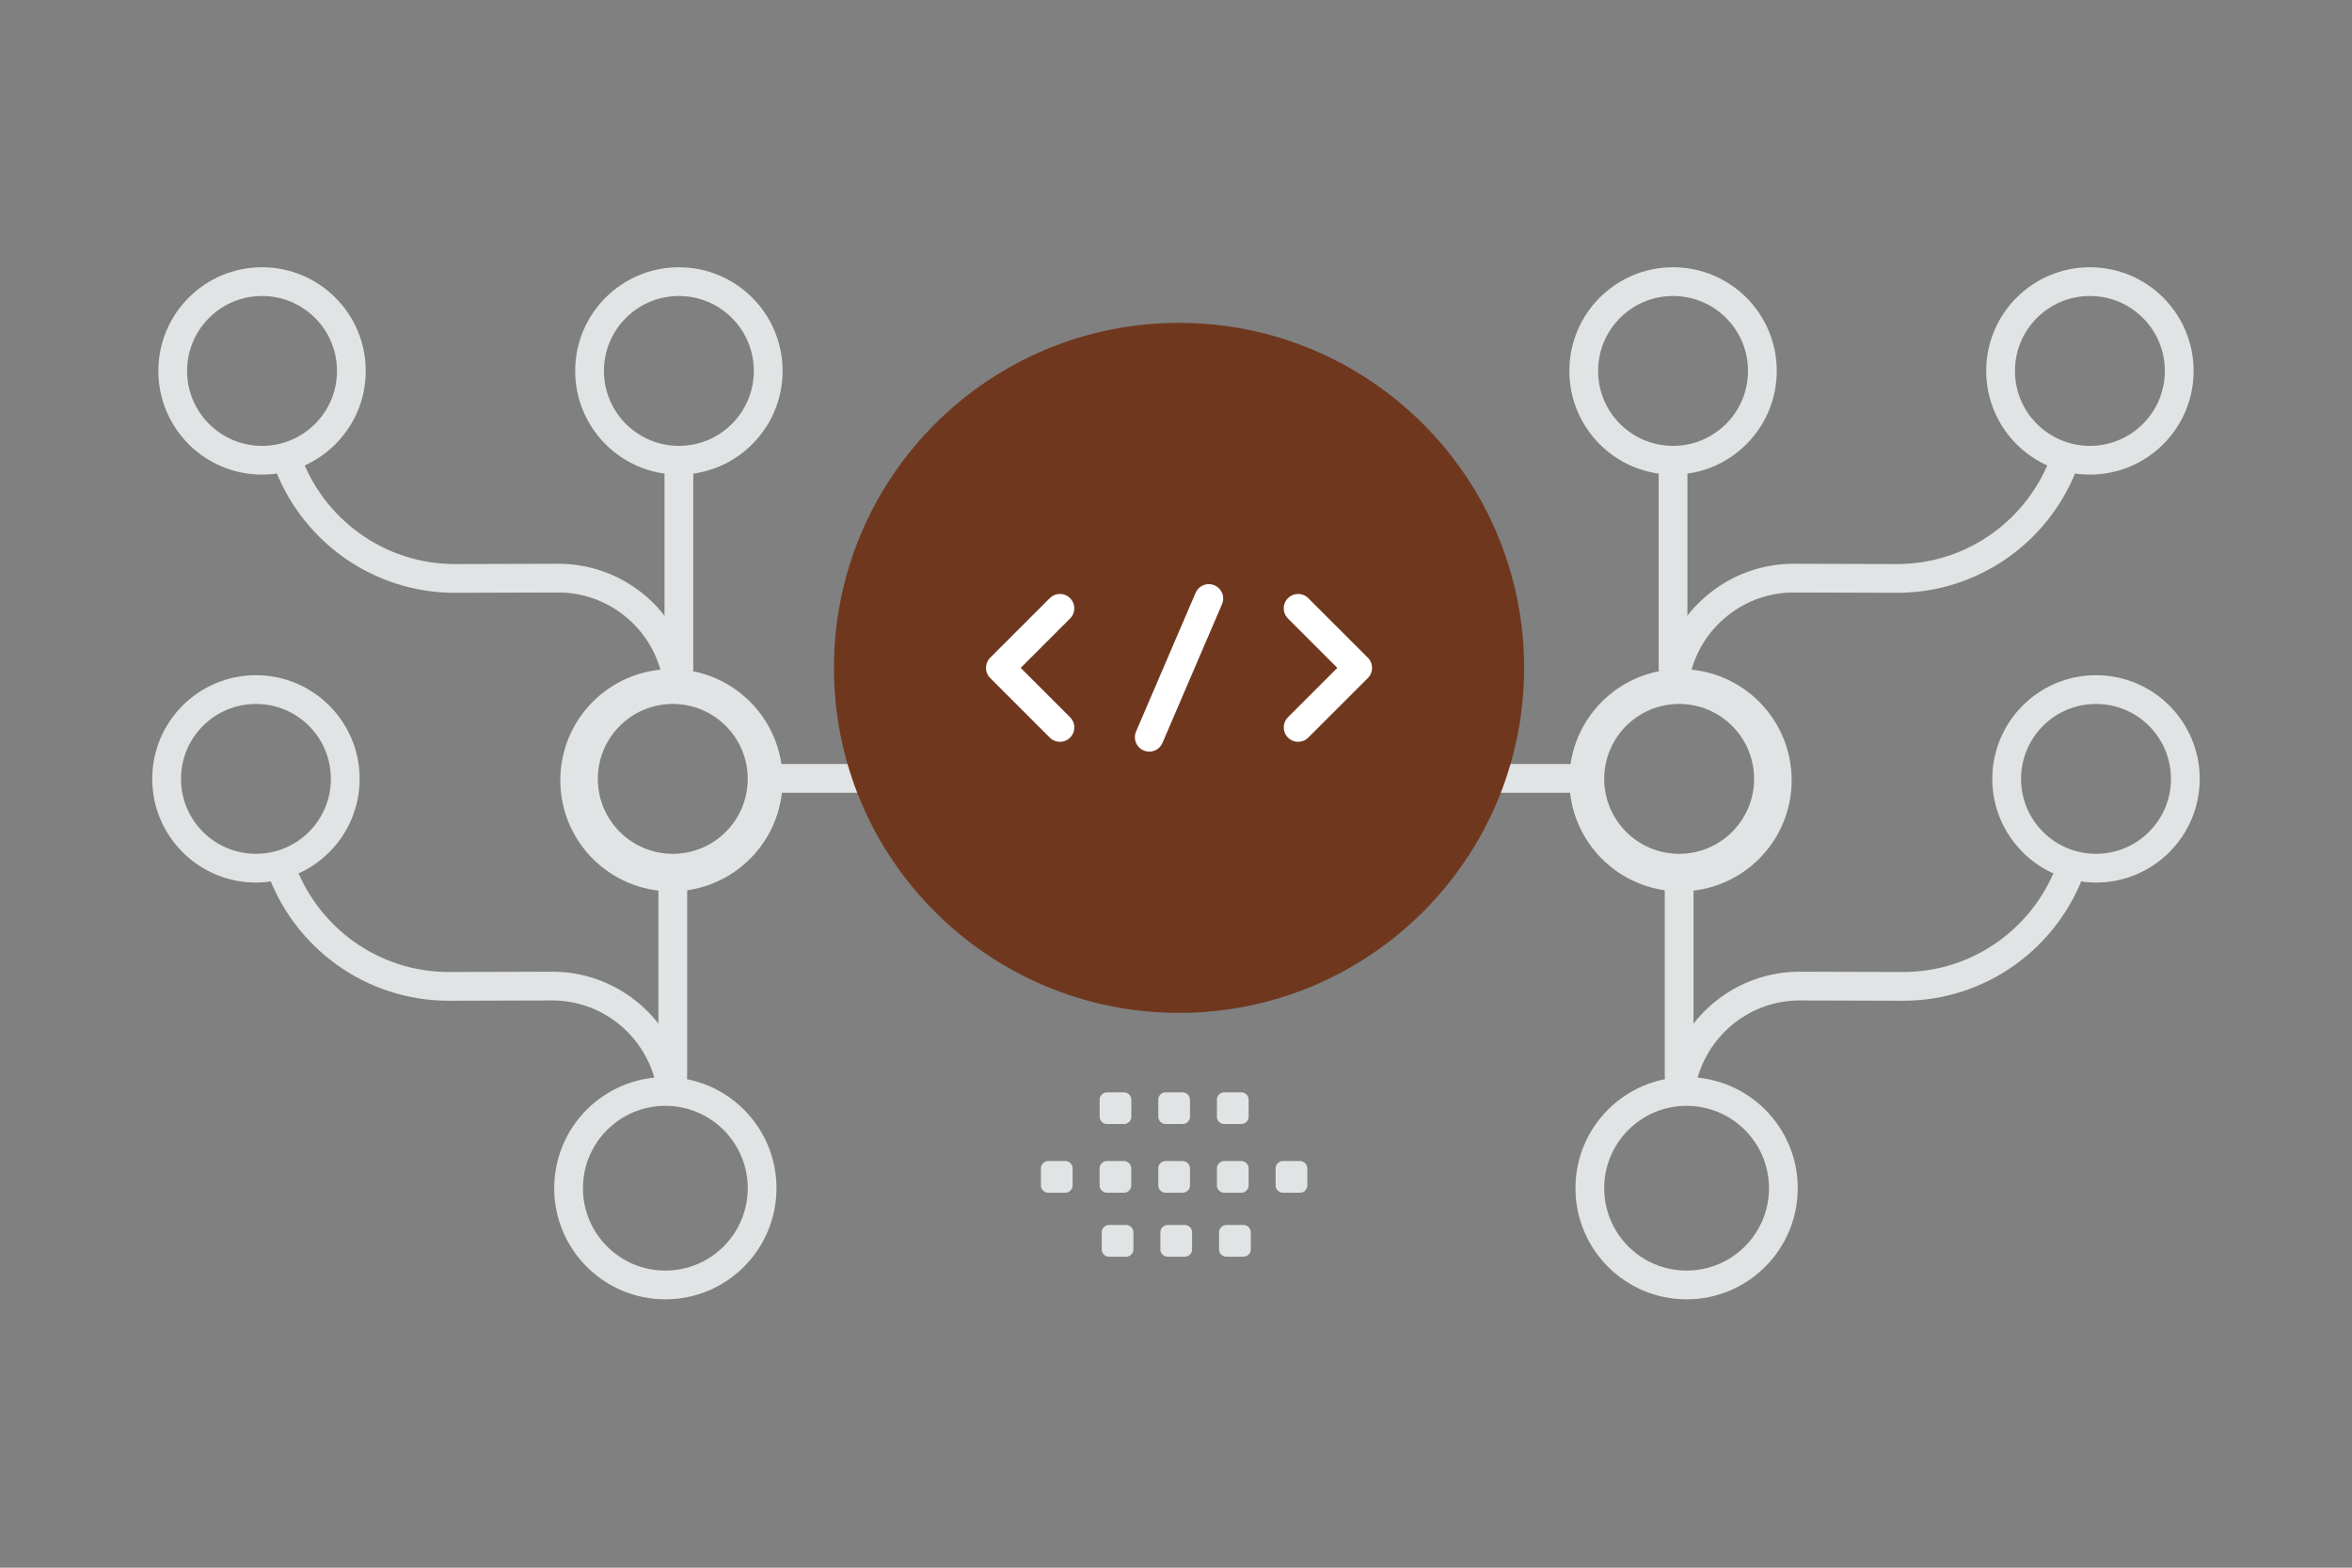<svg width="900" height="600" viewBox="0 0 900 600" fill="none" xmlns="http://www.w3.org/2000/svg"><rect x="0" y="0" width="900" height="600" fill="#808080" stroke="none"/><path fill="transparent" d="M0 0h900v600H0z"/><path d="M642.536 412.036V332.28m2.848 159.511c20.451 0 37.029-16.578 37.029-37.029 0-20.451-16.578-37.029-37.029-37.029-20.451 0-37.029 16.578-37.029 37.029 0 20.451 16.578 37.029 37.029 37.029zm-2.848-159.51c18.877 0 34.18-15.304 34.18-34.181 0-18.878-15.303-34.181-34.18-34.181-18.878 0-34.181 15.303-34.181 34.181 0 18.877 15.303 34.181 34.181 34.181zm159.51 0c18.878 0 34.181-15.304 34.181-34.181 0-18.878-15.303-34.181-34.181-34.181-18.877 0-34.181 15.303-34.181 34.181 0 18.877 15.304 34.181 34.181 34.181z" stroke="#E1E4E5" stroke-width="11" stroke-linecap="round" stroke-linejoin="round"/><path d="M644.017 412.036c5.127-19.939 23.357-34.751 44.891-34.637l39.08.114c29.851.114 55.259-19.028 64.602-45.689m-535.145 80.212V332.28m-2.848 159.511c-20.451 0-37.029-16.578-37.029-37.029 0-20.451 16.578-37.029 37.029-37.029 20.451 0 37.029 16.578 37.029 37.029 0 20.451-16.578 37.029-37.029 37.029zm2.848-159.51c-18.877 0-34.18-15.304-34.18-34.181 0-18.878 15.303-34.181 34.18-34.181 18.878 0 34.181 15.303 34.181 34.181 0 18.877-15.303 34.181-34.181 34.181zm-159.51 0c-18.878 0-34.181-15.304-34.181-34.181 0-18.878 15.303-34.181 34.18-34.181 18.878 0 34.182 15.303 34.182 34.181 0 18.877-15.304 34.181-34.181 34.181z" stroke="#E1E4E5" stroke-width="11" stroke-linecap="round" stroke-linejoin="round"/><path d="M255.964 412.036c-5.127-19.939-23.357-34.751-44.891-34.637l-39.08.114c-29.851.114-55.259-19.028-64.602-45.689m532.807-75.92v-79.755m2.849 159.511c20.45 0 37.029-16.579 37.029-37.03 0-20.45-16.579-37.029-37.029-37.029-20.451 0-37.03 16.579-37.03 37.029 0 20.451 16.579 37.03 37.03 37.03zm-2.849-159.511c18.878 0 34.181-15.303 34.181-34.181 0-18.877-15.303-34.181-34.181-34.181-18.877 0-34.181 15.304-34.181 34.181 0 18.878 15.304 34.181 34.181 34.181zm159.511 0c18.878 0 34.181-15.303 34.181-34.181 0-18.877-15.303-34.181-34.181-34.181-18.878 0-34.181 15.304-34.181 34.181 0 18.878 15.303 34.181 34.181 34.181z" stroke="#E1E4E5" stroke-width="11" stroke-linecap="round" stroke-linejoin="round"/><path d="M641.679 255.904c5.128-19.939 23.357-34.751 44.891-34.637l39.08.114c29.852.114 55.259-19.027 64.602-45.688m-530.47 80.211v-79.755m-2.848 159.511c-20.451 0-37.03-16.579-37.03-37.03 0-20.45 16.579-37.029 37.03-37.029 20.45 0 37.029 16.579 37.029 37.029 0 20.451-16.579 37.03-37.029 37.03zm2.848-159.511c-18.877 0-34.181-15.303-34.181-34.181 0-18.877 15.304-34.181 34.181-34.181 18.878 0 34.181 15.304 34.181 34.181 0 18.878-15.303 34.181-34.181 34.181zm-159.51 0c-18.878 0-34.181-15.303-34.181-34.181 0-18.877 15.303-34.181 34.181-34.181 18.877 0 34.181 15.304 34.181 34.181 0 18.878-15.304 34.181-34.181 34.181z" stroke="#E1E4E5" stroke-width="11" stroke-linecap="round" stroke-linejoin="round"/><path d="M258.301 255.904c-5.127-19.939-23.357-34.751-44.891-34.637l-39.08.114c-29.851.114-55.259-19.027-64.602-45.688M299 297.905h156.946c18.173 0 33.042-14.868 33.042-33.041V174" stroke="#E1E4E5" stroke-width="11" stroke-linecap="round" stroke-linejoin="round"/><path d="M599.988 297.905H443.041c-18.172 0-33.041-14.868-33.041-33.041V174" stroke="#E1E4E5" stroke-width="11" stroke-linecap="round" stroke-linejoin="round"/><path d="M451.159 387.664c72.929 0 132.049-59.12 132.049-132.049s-59.12-132.049-132.049-132.049-132.049 59.12-132.049 132.049 59.12 132.049 132.049 132.049z" fill="#6f381e"/><path d="m405.585 232.828-22.788 22.787 22.788 22.787m91.149-45.574 22.787 22.787-22.787 22.787m-34.181-49.335-22.788 53.095" stroke="#fff" stroke-width="11" stroke-miterlimit="10" stroke-linecap="round" stroke-linejoin="round"/><path fill-rule="evenodd" clip-rule="evenodd" d="M401.142 444.366h6.474a2.827 2.827 0 0 1 2.825 2.826v6.474a2.827 2.827 0 0 1-2.825 2.825h-6.474a2.836 2.836 0 0 1-2.826-2.825v-6.474c-.013-1.553 1.26-2.826 2.826-2.826zm22.445 0h6.474a2.837 2.837 0 0 1 2.826 2.826v6.474a2.828 2.828 0 0 1-2.826 2.825h-6.474a2.836 2.836 0 0 1-2.826-2.825v-6.474a2.837 2.837 0 0 1 2.826-2.826zm22.461 0h6.474a2.837 2.837 0 0 1 2.826 2.826v6.474a2.828 2.828 0 0 1-2.826 2.825h-6.474a2.836 2.836 0 0 1-2.826-2.825v-6.474c-.013-1.553 1.261-2.826 2.826-2.826zm22.446 0h6.474a2.836 2.836 0 0 1 2.825 2.826v6.474a2.827 2.827 0 0 1-2.825 2.825h-6.474a2.839 2.839 0 0 1-2.839-2.825v-6.474c.013-1.553 1.287-2.826 2.839-2.826zm22.447 0h6.474a2.839 2.839 0 0 1 2.839 2.826v6.474a2.83 2.83 0 0 1-2.839 2.825h-6.474a2.836 2.836 0 0 1-2.825-2.825v-6.474a2.836 2.836 0 0 1 2.825-2.826zm-66.53 24.476h6.474a2.837 2.837 0 0 1 2.826 2.826v6.487a2.837 2.837 0 0 1-2.826 2.826h-6.474a2.829 2.829 0 0 1-2.826-2.826v-6.474a2.823 2.823 0 0 1 2.826-2.839zm22.446 0h6.474a2.836 2.836 0 0 1 2.825 2.826v6.487a2.836 2.836 0 0 1-2.825 2.826h-6.474a2.837 2.837 0 0 1-2.826-2.826v-6.474a2.823 2.823 0 0 1 2.826-2.839zm22.447 0h6.474a2.84 2.84 0 0 1 2.839 2.826v6.487a2.84 2.84 0 0 1-2.839 2.826h-6.474a2.837 2.837 0 0 1-2.826-2.826v-6.474a2.84 2.84 0 0 1 2.826-2.839zm-23.256-50.771h6.474a2.837 2.837 0 0 1 2.826 2.826v6.474a2.828 2.828 0 0 1-2.826 2.826h-6.474a2.837 2.837 0 0 1-2.826-2.826v-6.474c-.013-1.552 1.261-2.826 2.826-2.826zm-22.438 0h6.474a2.837 2.837 0 0 1 2.826 2.826v6.474a2.828 2.828 0 0 1-2.826 2.826h-6.474a2.837 2.837 0 0 1-2.826-2.826v-6.474c-.013-1.552 1.26-2.826 2.826-2.826zm44.884 0h6.474a2.836 2.836 0 0 1 2.825 2.826v6.474a2.827 2.827 0 0 1-2.825 2.826h-6.474a2.84 2.84 0 0 1-2.839-2.826v-6.474c.013-1.552 1.287-2.826 2.839-2.826z" fill="#E1E4E5"/></svg>